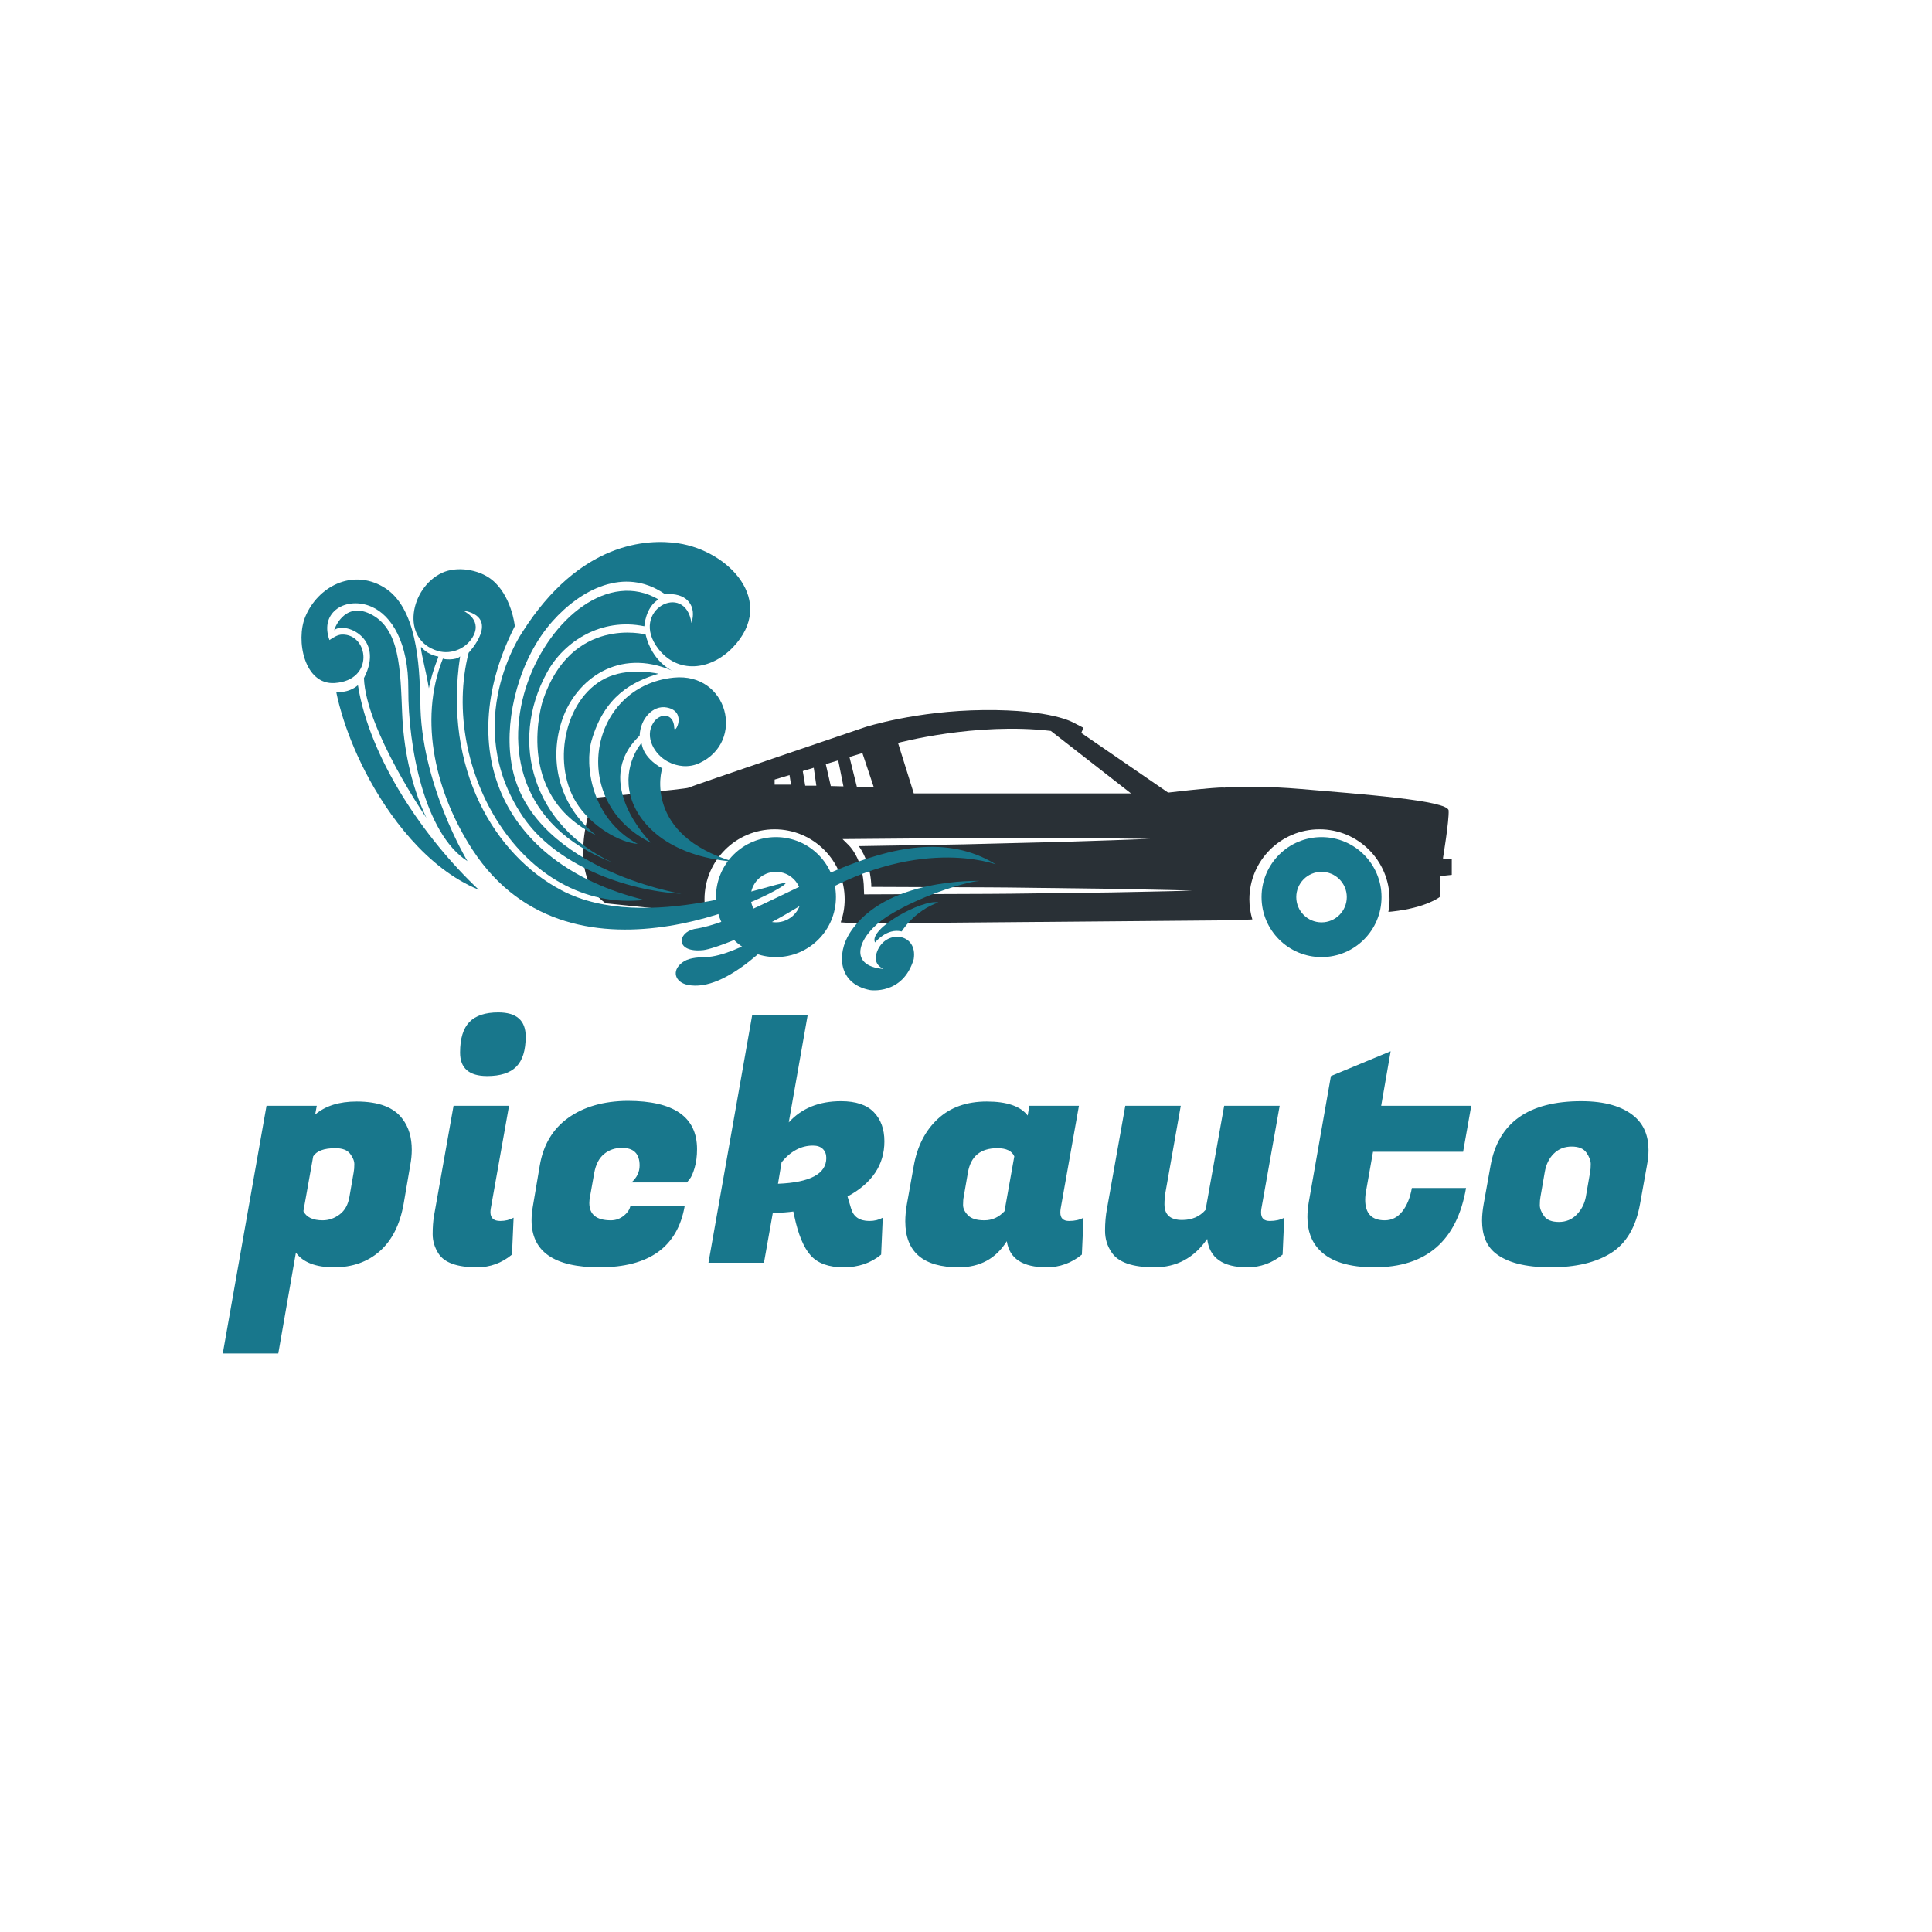 <svg xmlns="http://www.w3.org/2000/svg" width="50" height="50" style="overflow: visible;" viewBox="0 0 512 512" data-svgdocument="" id="_HhVsZzDsVuxdfbgXHkMS7" class="fl-svgdocument" x="0" y="0" xmlns:xlink="http://www.w3.org/1999/xlink"><defs id="_IOC8_29rPBi4NaOhuSG_E" transform="matrix(1.053, 0, 0, 1.053, -10.824, -4.914)" data-uid="o_ekgc06852_6"></defs><path id="_02V52WonSytexKMkuddeJ" d="M248.055,125.184c0,0,1.666-10.001,1.5-12.668c-0.167-2.666-23.334-4.332-39-5.666     c-8.608-0.732-15.601-0.66-20.159-0.445c0.056,0.03,0.115,0.064,0.157,0.086c0.085,0.015,0.148,0.033,0.168,0.059     c0.025,0.033-0.035,0.011-0.168-0.059c-0.266-0.047-0.828-0.047-1.592-0.011c-2.835,0.169-4.406,0.37-4.406,0.37l-0.045-0.023     c-4.202,0.399-8.988,0.973-8.988,0.973l-22.926-15.75l0.566-1.357l-2.607-1.342c0,0-5.667-3.5-23.667-3.334     c-18,0.168-31.333,4.5-31.333,4.5s-46.167,15.668-46.667,16c-0.5,0.334-25,2.668-25,2.668s-8,19.999,3.167,27.832l24.166,2.5     l2.291,0.154c-0.24-1.191-0.369-2.422-0.369-3.684c0-10.218,8.283-18.5,18.5-18.5c10.218,0,18.5,8.282,18.5,18.5     c0,2.127-0.377,4.162-1.038,6.064l4.45,0.299l98.833-0.85c0,0,2.089-0.082,5.36-0.221c-0.501-1.678-0.779-3.453-0.779-5.293     c0-10.218,8.283-18.5,18.5-18.5c10.218,0,18.5,8.282,18.5,18.5c0,1.129-0.117,2.23-0.311,3.305     c0.381-0.037,0.741-0.072,1.062-0.107c9-1,12.5-3.834,12.5-3.834v-5.5l3.167-0.334v-4.174L248.055,125.184z M71.652,105.695     v-1.332l3.931-1.188l0.403,2.52H71.652z M79.73,105.977l-0.646-3.859l2.899-0.876l0.684,4.735H79.73z M144.555,91.516     l21.166,16.5h-57.333l-4.167-13.333C104.221,94.683,124.721,89.183,144.555,91.516z M94.819,97.363l3,9l-4.464-0.114l-1.95-7.854     L94.819,97.363z M85.153,100.283l3.283-0.992l1.382,6.867l-3.338-0.084L85.153,100.283z M160.471,134.148l-21.417,0.275     c-3.569,0.037-7.139,0.105-10.708,0.107l-10.708,0.043l-21.417,0.088l-0.948,0.004l-0.039-0.997     c-0.021-0.548-0.025-1.097-0.06-1.643c-0.062-0.542-0.081-1.092-0.175-1.628c-0.076-0.54-0.159-1.078-0.287-1.607     c-0.099-0.535-0.27-1.05-0.41-1.574c-0.179-0.51-0.344-1.026-0.563-1.52c-0.2-0.5-0.44-0.984-0.697-1.454     c-0.252-0.474-0.538-0.927-0.842-1.36c-0.152-0.217-0.312-0.429-0.477-0.629c-0.156-0.194-0.352-0.409-0.483-0.54l-1.656-1.644     l2.292-0.02l19.709-0.168l9.855-0.072l9.855-0.002l9.855-0.004c3.285,0.004,6.57-0.014,9.856,0.022     c6.571,0.06,13.142,0.072,19.714,0.188c-6.567,0.281-13.136,0.46-19.703,0.685c-3.283,0.119-6.568,0.185-9.853,0.271     l-9.853,0.244l-9.853,0.246l-9.854,0.176l-17.723,0.295c0.311,0.445,0.602,0.9,0.857,1.372c0.295,0.528,0.567,1.07,0.797,1.627     c0.249,0.55,0.438,1.121,0.641,1.688c0.163,0.576,0.353,1.148,0.468,1.736c0.146,0.582,0.241,1.172,0.33,1.763     c0.107,0.589,0.119,1.187,0.183,1.779c0.015,0.265,0.016,0.528,0.021,0.793l20.457,0.084l10.708,0.044     c3.569,0,7.139,0.07,10.708,0.107l21.417,0.275c7.139,0.158,14.277,0.255,21.416,0.473     C174.748,133.893,167.609,133.988,160.471,134.148z" fill="#293036" transform="matrix(1.004, 0, 0, 1.004, 133.345, 101.817)" data-uid="o_ekgc06852_7"></path><g id="_ymJK14yYzcMs-i1oJfls5" transform="matrix(0.813, 0, 0, 0.813, 46.443, 48)" data-uid="o_ekgc06852_8"><path id="_CDV8EhfWKby_WUTE0Cavn" d="M71.389,120.141c-8.745,0-15.834,7.089-15.834,15.834c0,8.744,7.089,15.832,15.834,15.832     c8.744,0,15.833-7.088,15.833-15.832C87.222,127.229,80.133,120.141,71.389,120.141z M71.389,142.633     c-3.683,0-6.668-2.984-6.668-6.666c0-3.683,2.985-6.668,6.668-6.668c3.682,0,6.666,2.985,6.666,6.668     C78.055,139.648,75.07,142.633,71.389,142.633z" fill="#18778c" transform="matrix(1.235, 0, 0, 1.235, 107.646, 65.458)" data-uid="o_ekgc06852_9"></path><path id="_EUVnpPkgczq_klSs3Uf8f" d="M215.222,120.141c-8.745,0-15.833,7.089-15.833,15.834c0,8.744,7.088,15.832,15.833,15.832s15.833-7.088,15.833-15.832     C231.055,127.229,223.967,120.141,215.222,120.141z M215.223,142.641c-3.683,0-6.668-2.984-6.668-6.666     c0-3.683,2.985-6.668,6.668-6.668c3.682,0,6.666,2.985,6.666,6.668C221.889,139.656,218.904,142.641,215.223,142.641z" fill="#18778c" transform="matrix(1.235, 0, 0, 1.235, 107.853, 65.458)" data-uid="o_ekgc06852_10"></path><path id="_GLOvE4kz2n20457pv_WQw" fill-rule="evenodd" clip-rule="evenodd" d="M233.891,219.266c4.727-10.462-4.865-15.181-12.64-10.353   c-10.857,6.731-9.597,21.941-3.002,31.114c4.7,6.539,12.135,11.375,20.964,11.578c38.744,0.849,49.614-52.358,11.046-66.663   c-60.461-22.429-113.678,49.219-70.261,104.87c0,0-21.562-61.315,27.74-76.687c6.029-11.319,19.269-16.525,27.735-10.253   C248.626,212.596,231.566,224.403,233.891,219.266L233.891,219.266z" fill="#18778c" transform="matrix(0.387, -0.189, 0.189, 0.387, 30.703, 137.563)" data-uid="o_ekgc06852_11"></path><path id="_-RBI9IFLGV4Etmuutq6jS" fill-rule="evenodd" clip-rule="evenodd" d="M206.337,218.897c0.238,0.296-4.569,9.4,5.789,24.265   c-1.369,0.286-34.794,39.203,17.526,87.083c-43.644-26.016-52.44-58.67-48.306-79.239   C186.027,227.689,206.215,218.743,206.337,218.897L206.337,218.897z" fill="#18778c" transform="matrix(0.387, -0.189, 0.189, 0.387, 30.758, 137.454)" data-uid="o_ekgc06852_12"></path><path id="_xvHPnTqG7xOPolJsbqYkj" fill-rule="evenodd" clip-rule="evenodd" d="M240.931,177.274c0,0-16.123-13.163-34.274-14.396   c-35.789-2.45-67.84,38.41-64.459,74.24c2.039,21.604,16.483,42.23,28.05,48.979c-23.55-32.838-9.683-71.598,2.981-85.588   C196.788,174.477,220.392,173.924,240.931,177.274L240.931,177.274z" fill="#18778c" transform="matrix(0.387, -0.189, 0.189, 0.387, 30.771, 137.506)" data-uid="o_ekgc06852_13"></path><path id="_GePz4Zk2ZoBswh6niO4VQ" fill-rule="evenodd" clip-rule="evenodd" d="M251.094,179.742c0,0-10.627-12.653-5.954-33.353   c0,0-44.012-37.743-91.734,10.681c0,0-52.254,53.773-8.676,109.429c-16.042-33.983-6.373-68.201,15.632-90.083   C183.065,153.841,222.441,146.36,251.094,179.742L251.094,179.742z" fill="#18778c" transform="matrix(0.387, -0.189, 0.189, 0.387, 30.777, 137.449)" data-uid="o_ekgc06852_14"></path><path id="_CS652VwnxxFSmh2Aa0HVI" fill-rule="evenodd" clip-rule="evenodd" d="M247.168,140.088c0,0,7.006-12.583,18.552-13.55   C217.683,54.378,43.259,178.08,146.84,289.962c-40.578-50.154-31.576-115.496,19.213-151.08   C187.645,123.752,220.885,119.757,247.168,140.088L247.168,140.088z" fill="#18778c" transform="matrix(0.387, -0.189, 0.189, 0.387, 30.777, 137.602)" data-uid="o_ekgc06852_15"></path><path id="_mx7mpFynoq6PGUqqQDxTI" fill-rule="evenodd" clip-rule="evenodd" d="M272.138,125.153c0.563,0.974,1.777,1.332,3.117,1.975   c12.794,6.109,14.81,17.703,5.725,27.188c9.947-30.745-38.493-29.558-31.122,6.531c4.794,23.433,28.069,32.203,51.096,23.828   c45.635-16.729,29.235-67.208-2.554-89.002c-19.112-13.113-66.023-33.999-135.504,8.705c0,0-72.479,40.893-60.933,125.242   c6.051,44.183,45.496,84.932,82.204,105.484c0,0-98.156-69.644-71.264-148.168c10.131-30.951,39.296-65.665,74.101-79.944   C216.869,94.739,253.907,93.613,272.138,125.153L272.138,125.153z" fill="#18778c" transform="matrix(0.387, -0.189, 0.189, 0.387, 30.363, 137.423)" data-uid="o_ekgc06852_16"></path><path id="_Pu7YCMgt9wIToH0Q7LMo9" fill-rule="evenodd" clip-rule="evenodd" d="M159.854,96.941c-79.42,59.913-91.876,154.416-2.818,229.165   c-87.478-31.522-95.706-157.725-37.383-226.451c0,0,34.795-13.029,9.926-30.852c0,0,10.542,11.909-0.71,20.628   c-8.468,6.571-21.437,6.205-29.584-1.263c-22.039-20.19,2.29-52.318,29-51.701c12.024,0.28,25.798,9.6,31.309,20.999   C167.882,74.615,160.091,96.759,159.854,96.941L159.854,96.941z" fill="#18778c" transform="matrix(0.387, -0.189, 0.189, 0.387, 30.489, 137.79)" data-uid="o_ekgc06852_17"></path><path id="_nvSnYZgIB2jKlN6WzMhNJ" fill-rule="evenodd" clip-rule="evenodd" d="M258.257,362.005c-3.787-4.193-111.996-11.119-154.711-69.564   c-33.689-46.094-40.175-121.68,8.807-192.714c-3.961,1.681-13.043-3.753-12.352-4.3c-38.066,34.517-49.547,90.518-43.462,139.876   C73.74,374.957,261.933,366.086,258.257,362.005L258.257,362.005z" fill="#18778c" transform="matrix(0.387, -0.189, 0.189, 0.387, 30.526, 137.55)" data-uid="o_ekgc06852_18"></path><path id="_DqRUMDu3fLhTq5rsCfTpp" fill-rule="evenodd" clip-rule="evenodd" d="M88.285,80.281c0,0,1.123,6.792,8.353,12.136   c0.998,0.122-7.401,6.042-16.867,18.5C83.754,97.824,86.988,80.135,88.285,80.281L88.285,80.281z" fill="#18778c" transform="matrix(0.387, -0.189, 0.189, 0.387, 30.837, 137.468)" data-uid="o_ekgc06852_19"></path><path id="_wz0RE5u4kqmdJXur_vD7J" fill-rule="evenodd" clip-rule="evenodd" d="M28.465,45.735c2.41-23.03,26.542-24.095,39.644-8.73   c10.854,12.709,13.251,36.793-2.319,68.285c-19.045,38.549-37.132,103.363-16.926,136.625c0,0-6.152-68.707,21.094-124.396   C81.573,92.19,99.06,51.968,82.681,27.424C67.372,4.483,38.174,5.652,19.797,21.822C5.299,34.577-3.585,68.048,17.787,76.721   c28.269,11.468,39.361-22.186,21.063-30.556C36.191,44.94,32.605,45.082,28.465,45.735L28.465,45.735z" fill="#18778c" transform="matrix(0.387, -0.189, 0.189, 0.387, 30.612, 137.274)" data-uid="o_ekgc06852_20"></path><path id="_v9mHag4vVE6ifhqzuLRF1" fill-rule="evenodd" clip-rule="evenodd" d="M35.305,40.36c-0.63,0.198,15.896-16.835,29.769,0.766   c15.629,19.883,2.143,47.786-11.394,78.729c-9.789,22.392-17.628,49.673-18.068,78.71c0,0-11.874-80.091,3.955-115.776   C67.628,62.125,44.743,37.441,35.305,40.36L35.305,40.36z" fill="#18778c" transform="matrix(0.387, -0.189, 0.189, 0.387, 30.548, 137.433)" data-uid="o_ekgc06852_21"></path><path id="_rhpgRhJt5vxYsITuG_kar" fill-rule="evenodd" clip-rule="evenodd" d="M16.314,82.926c0,0-7.564,25.757-6.712,63.944   c0.822,37.004,9.6,85.948,37.97,117.804C27.563,211.673,16.901,139.258,33.312,85.411C23.765,87.912,16.007,82.673,16.314,82.926   L16.314,82.926z" fill="#18778c" transform="matrix(0.387, -0.189, 0.189, 0.387, 30.514, 137.56)" data-uid="o_ekgc06852_22"></path><path id="_ymjfhmB2TrdvKMXkDGmln" fill-rule="evenodd" clip-rule="evenodd" d="M407.367,419.319c-46.398-73.416-170.682-38.541-226.646-56.23   c-12.861-3.107-20.887,10.077-0.694,17.403c6.181,2.239,38.339,6.611,84.649,1.532   C363.227,371.205,407.805,420.018,407.367,419.319L407.367,419.319z" fill="#18778c" transform="matrix(0.387, -0.189, 0.189, 0.387, 30.584, 137.434)" data-uid="o_ekgc06852_23"></path><path id="_wXtWZX4iamFTygaFjH8dH" fill-rule="evenodd" clip-rule="evenodd" d="M255.866,387.335c0,0-54.642,8.735-76.831-1.447   c-6.869-3.157-12.597-5.156-17.831-4.091c-10.486,2.127-11.046,11.231-3.774,16.905   C181.229,417.267,234.489,395.924,255.866,387.335L255.866,387.335z" fill="#18778c" transform="matrix(0.387, -0.189, 0.189, 0.387, 30.687, 137.438)" data-uid="o_ekgc06852_24"></path><path id="_qce6x-cWsK0IBjqINAAIf" fill-rule="evenodd" clip-rule="evenodd" d="M390.327,424.828c0,0-63.154-33.585-105.449-7.551   c-15.87,9.782-24.813,30.748-5.09,45.518c0,0,20.649,14.487,39.972-6.56c11.556-16.395-8.957-29.828-22.352-17.351   c-3.613,3.363-6.087,8.183-1.492,13.977c-24.249-14.428-5.594-31.365,19.955-34.418   C342.415,415.27,379.315,420.504,390.327,424.828L390.327,424.828z" fill="#18778c" transform="matrix(0.387, -0.189, 0.189, 0.387, 30.742, 137.472)" data-uid="o_ekgc06852_25"></path><path id="_6y3fbsW3G-hBRC9gcqOUL" fill-rule="evenodd" clip-rule="evenodd" d="M299.489,432.172c0,0,12.947-6.13,21.786,1.353c0,0,14.988-9.824,34.589-7.569   C346.29,418.345,299.262,420.475,299.489,432.172L299.489,432.172z" fill="#18778c" transform="matrix(0.387, -0.189, 0.189, 0.387, 30.529, 137.528)" data-uid="o_ekgc06852_26"></path></g><path id="_V96K5w2y0--3kh45wmdAx" fill="#18778c" transform="matrix(0.865, 0, 0, 0.865, 251.329, 334.642)" text="pickauto" text-anchor="middle" font-size="100" letter-spacing="0" side="left" offset="0.5" dx="0" dy="0" space="preserve" href="" font-family="Fugaz One" font-scale="contain" x="0" y="0" data-fl-textpath="" data-uid="o_ekgc06852_27" d="M-181.3-49.4L-181.3-49.4Q-171.1-49.4 -167.2-44L-167.2-44Q-164.4-40.3 -164.4-34.6L-164.4-34.6Q-164.4-32.3 -164.9-29.7L-164.9-29.7L-166.9-18Q-168.6-8.5 -174.2-3.55Q-179.8 1.4 -188.2 1.4Q-196.6 1.4 -199.9-3.1L-199.9-3.1L-205.3 27.8L-222.3 27.8L-208.9-48.1L-193.5-48.1L-194-45.4Q-189.3-49.4 -181.3-49.4ZM-191.7-13L-191.7-13Q-188.9-13 -186.5-14.8Q-184.1-16.6 -183.5-20.2L-183.5-20.2L-182.2-27.7Q-182-28.7 -182-30.2Q-182-31.7 -183.3-33.4Q-184.6-35.1 -187.8-35.1L-187.8-35.1Q-193-35.1 -194.6-32.6L-194.6-32.6L-197.6-15.8Q-196.2-13 -191.7-13ZM-137.3-12.8L-137.3-12.8Q-135-12.8 -133.2-13.8L-133.2-13.8L-133.7-2.5Q-138.4 1.4 -144.4 1.4L-144.4 1.4Q-153.5 1.4 -156.2-2.8L-156.2-2.8Q-158-5.6 -158-8.75Q-158-11.9 -157.6-14.3L-157.6-14.3L-151.6-48.1L-134.6-48.1L-140.2-16.6Q-140.3-16 -140.3-15.5L-140.3-15.5Q-140.3-12.8 -137.3-12.8ZM-149.6-64.4L-149.6-64.4Q-149.6-70.8 -146.75-73.75Q-143.9-76.7 -137.9-76.7L-137.9-76.7Q-129.5-76.7 -129.5-69.3L-129.5-69.3Q-129.5-63 -132.35-60.1Q-135.2-57.2 -141.3-57.2L-141.3-57.2Q-149.6-57.2 -149.6-64.4ZM-106.9 1.4L-106.9 1.4Q-127.7 1.4 -127.7-13L-127.7-13Q-127.7-15 -127.3-17.3L-127.3-17.3L-125.2-29.7Q-123.6-39.3 -116.45-44.4Q-109.3-49.5 -98.3-49.6L-98.3-49.6Q-77-49.6 -77-34.8L-77-34.8Q-77-31.6 -77.75-29.05Q-78.5-26.5 -79.3-25.6L-79.3-25.6L-80.1-24.6L-97.1-24.6Q-94.6-26.8 -94.6-29.8L-94.6-29.8Q-94.6-35.2 -100-35.2L-100-35.2Q-103.2-35.2 -105.5-33.3Q-107.8-31.4 -108.5-27.5L-108.5-27.5L-109.8-20.2Q-110-19.2 -110-18.3L-110-18.3Q-110-13 -103.4-13L-103.4-13Q-101.2-13 -99.45-14.4Q-97.7-15.8 -97.4-17.5L-97.4-17.5L-80.8-17.3Q-84.1 1.4 -106.9 1.4ZM-24.2-12.8L-24.2-12.8Q-21.9-12.8 -20.1-13.8L-20.1-13.8L-20.6-2.5Q-25.3 1.4 -32.1 1.4Q-38.9 1.4 -42.15-2.2Q-45.4-5.8 -47.2-14.3L-47.2-14.3L-47.5-15.7Q-49.6-15.4 -53.8-15.2L-53.8-15.2L-56.5 0L-73.5 0L-60.1-75.9L-43.1-75.9L-48.9-43Q-43-49.5 -32.9-49.5L-32.9-49.5Q-26.1-49.5 -22.85-46.15Q-19.6-42.8 -19.6-37.2L-19.6-37.2Q-19.6-26.4 -30.9-20.3L-30.9-20.3L-29.8-16.6Q-28.7-12.8 -24.2-12.8ZM-41.5-35.9L-41.5-35.9Q-46.9-35.9 -51.1-30.8L-51.1-30.8L-52.2-24.2Q-37.4-24.8 -37.4-32.1L-37.4-32.1Q-37.4-33.8 -38.45-34.85Q-39.5-35.9 -41.5-35.9ZM 34.3-15.4L 34.3-15.4Q 34.3-12.8  36.95-12.8Q 39.6-12.8  41.4-13.8L 41.4-13.8L 40.9-2.5Q 36.1 1.4  30.1 1.4L 30.1 1.4Q 19.1 1.4  17.9-6.6L 17.9-6.6Q 12.9 1.4  3.2 1.4L 3.2 1.4Q-13.2 1.4 -13.2-12.7L-13.2-12.7Q-13.2-15.1 -12.7-18L-12.7-18L-10.6-29.7Q-9-38.7 -3.25-44.05Q 2.5-49.4  11.75-49.4Q 21-49.4  24.3-45.1L 24.3-45.1L 24.8-48.1L 40-48.1L 34.4-16.6Q 34.3-16  34.3-15.4ZM 6-27.7L 4.7-20.2Q 4.5-19.3  4.5-17.7Q 4.5-16.1  6-14.55Q 7.5-13  11.05-13Q 14.6-13  17.2-15.8L 17.2-15.8L 20.2-32.6Q 19.1-35.1  15-35.1L 15-35.1Q 7.3-35.1  6-27.7L 6-27.7ZM 95.8-15.4L 95.8-15.4Q 95.8-12.8  98.45-12.8Q 101.1-12.8  102.9-13.8L 102.9-13.8L 102.4-2.5Q 97.6 1.4  91.6 1.4L 91.6 1.4Q 80.3 1.4  79.3-7.3L 79.3-7.3Q 73.3 1.4  63.15 1.4Q 53 1.4  50-3.2L 50-3.2Q 48-6.1  48-9.8Q 48-13.5  48.6-16.6L 48.6-16.6L 54.2-48.1L 71.2-48.1L 66.5-21.5Q 66.2-19.7  66.2-17.9L 66.2-17.9Q 66.2-13.1  71.6-13.1L 71.6-13.1Q 76.1-13.1  78.8-16.2L 78.8-16.2L 84.5-48.1L 101.5-48.1L 95.9-16.6Q 95.8-16  95.8-15.4ZM 130.5 1.4L 130.5 1.4Q 118.9 1.4  113.8-3.8L 113.8-3.8Q 110-7.6  110-14L 110-14Q 110-16.1  110.4-18.5L 110.4-18.5L 117.2-57.2L 135.5-64.8L 132.6-48.1L 160.2-48.1L 157.7-34L 130.1-34L 128.1-22.7Q 127.7-20.8  127.7-19.3L 127.7-19.3Q 127.7-13  133.7-13L 133.7-13Q 136.9-13  139.05-15.7Q 141.2-18.4  142-22.9L 142-22.9L 158.6-22.9Q 154.4 1.4  130.5 1.4ZM 193.9-49.5L 193.9-49.5Q 204.7-49.5  210.2-44.8L 210.2-44.8Q 214.5-41.1  214.5-34.5L 214.5-34.5Q 214.5-32.3  214-29.7L 214-29.7L 211.9-18Q 210-7.4  203.05-3Q 196.1 1.4  184.5 1.4Q 172.9 1.4  167.5-3L 167.5-3Q 163.5-6.3  163.5-12.9L 163.5-12.9Q 163.5-15.2  164-18L 164-18L 166.1-29.7Q 169.6-49.5  193.9-49.5ZM 195.3-20.2L 196.6-27.7Q 196.8-28.7  196.8-30.25Q 196.8-31.8  195.5-33.7Q 194.2-35.6  190.95-35.6Q 187.7-35.6  185.5-33.45Q 183.3-31.3  182.7-27.7L 182.7-27.7L 181.4-20.2Q 181.2-19.2  181.2-17.65Q 181.2-16.1  182.5-14.3Q 183.8-12.5  187.05-12.5Q 190.3-12.5  192.5-14.75Q 194.7-17  195.3-20.2L 195.3-20.2Z"></path></svg>